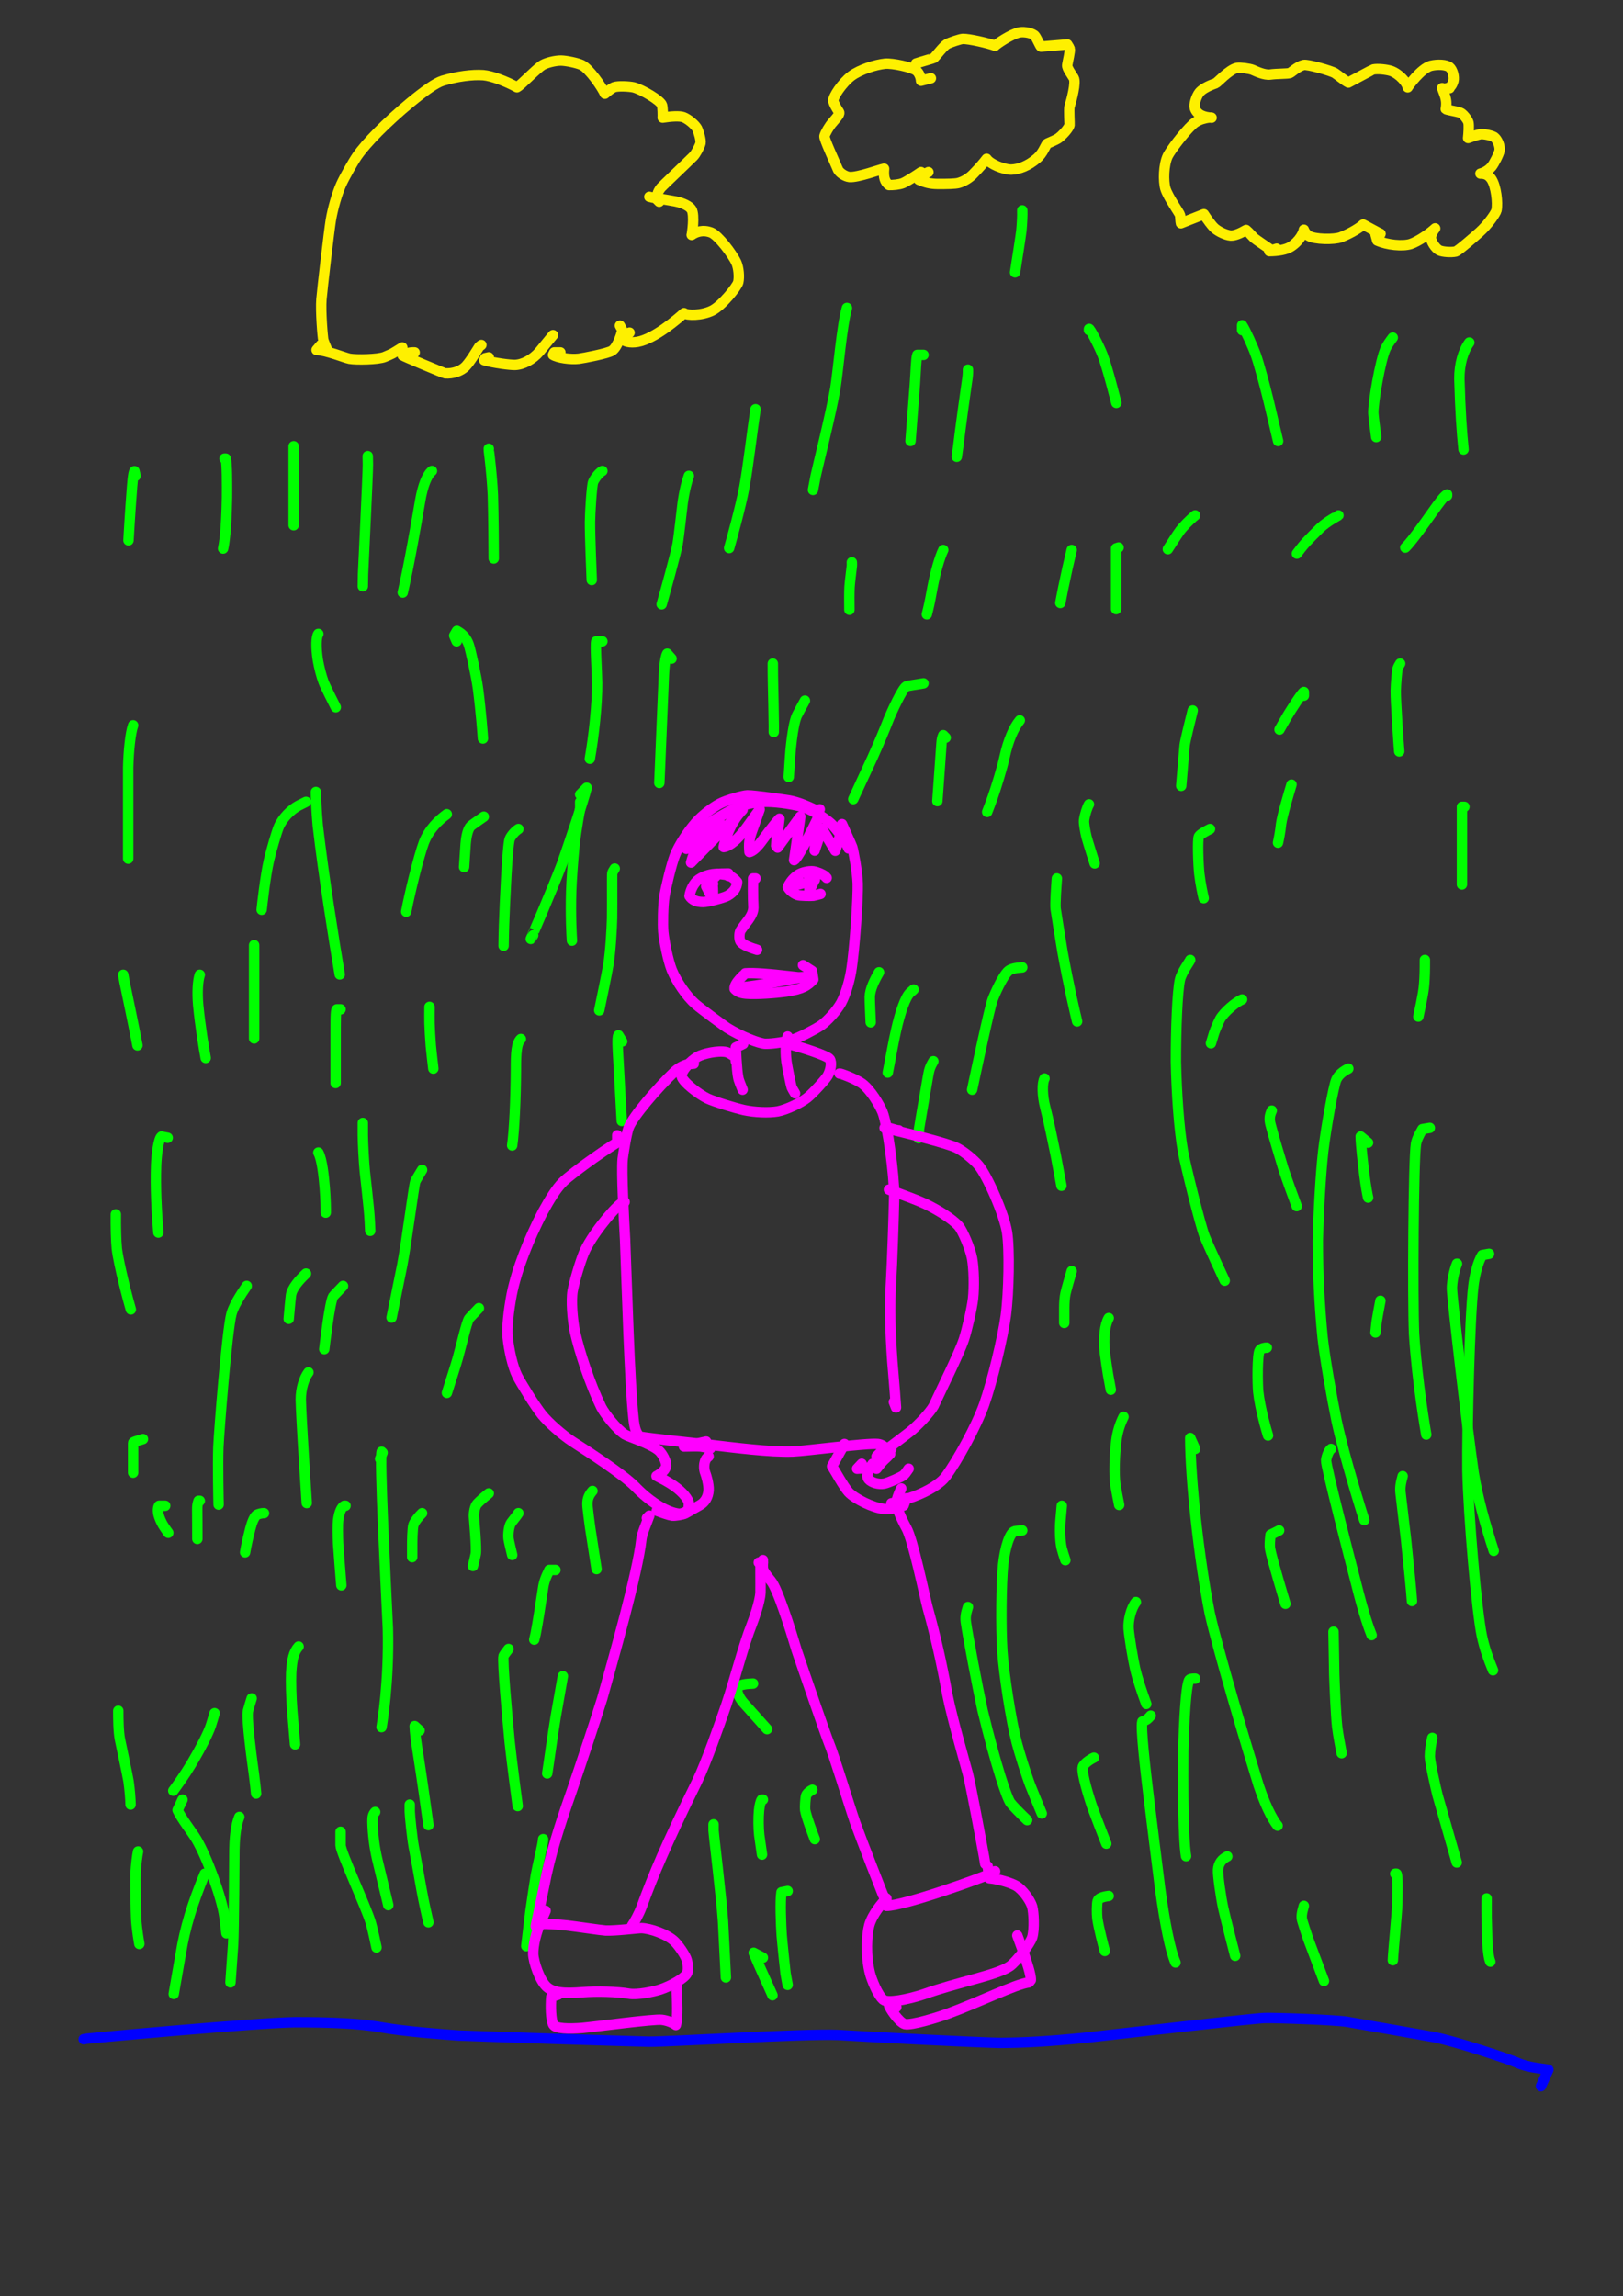 <?xml version="1.0" encoding="UTF-8" standalone="no"?>
<!DOCTYPE svg PUBLIC "-//W3C//DTD SVG 1.1//EN" "http://www.w3.org/Graphics/SVG/1.1/DTD/svg11.dtd">
<svg width="128.40" height="181.68" viewBox="0.00 0.00 535.00 757.00" xmlns="http://www.w3.org/2000/svg" xmlns:xlink="http://www.w3.org/1999/xlink">
<rect x="0.00" y="0.00" width="535.00" height="757.00" fill="#333333" stroke="none"/>
<g stroke-linecap="round" id="169">
<path d="M217.30,66.51 C217.30,66.51 216.71,65.92 216.71,65.92 C216.38,64.78 216.71,63.28 217.89,61.86 C218.30,61.37 226.35,53.73 228.59,51.50 C229.31,50.77 230.67,48.29 230.92,47.19 C231.11,46.22 230.36,43.54 229.78,42.34 C229.12,41.13 226.82,39.19 225.25,38.62 C223.93,38.17 221.20,38.35 218.45,38.78 C218.51,38.20 218.47,35.54 218.23,34.68 C217.78,33.13 211.68,29.53 208.86,28.80 C207.37,28.47 203.64,28.28 202.40,28.76 C201.78,29.00 200.78,29.71 199.40,30.89 C198.33,28.55 194.26,22.69 191.81,21.46 C190.39,20.77 186.72,20.01 184.96,19.97 C183.06,19.96 180.30,20.63 178.88,21.42 C176.90,22.58 171.66,28.19 170.41,28.77 C166.73,26.75 162.07,25.01 159.31,24.78 C155.61,24.53 150.79,25.18 145.96,26.60 C143.56,27.35 140.04,29.90 135.19,33.86 C127.32,40.41 120.80,47.03 117.74,51.42 C116.46,53.27 113.59,58.31 112.45,60.83 C111.12,63.80 109.71,68.70 109.06,72.56 C108.51,75.88 106.25,95.20 105.96,98.67 C105.65,102.42 106.36,111.41 106.61,112.21 C106.77,112.74 107.23,113.90 108.00,115.71" fill="none" stroke="rgb(254, 240, 0)" stroke-width="3.43" stroke-opacity="1.00" stroke-linejoin="round"/>
<path d="M105.75,113.73 C105.75,113.73 104.36,115.36 104.36,115.36 C107.48,115.42 113.64,117.97 115.25,118.27 C117.40,118.66 124.63,118.55 126.76,117.68 C128.16,117.10 129.02,116.71 129.35,116.54 C129.87,116.25 130.96,115.59 132.62,114.55" fill="none" stroke="rgb(254, 240, 0)" stroke-width="3.43" stroke-opacity="1.00" stroke-linejoin="round"/>
<path d="M136.69,116.18 C135.85,116.13 134.62,116.27 133.84,116.58 C133.60,116.68 133.23,116.88 132.72,117.19 C133.09,117.48 146.23,123.01 146.73,123.07 C149.19,123.25 151.90,122.41 153.49,120.77 C155.22,118.96 157.67,114.69 157.92,114.37 C158.01,114.25 158.26,114.04 158.68,113.73" fill="none" stroke="rgb(254, 240, 0)" stroke-width="3.43" stroke-opacity="1.00" stroke-linejoin="round"/>
<path d="M161.12,117.80 C161.12,117.80 159.90,118.08 159.90,118.08 C159.90,118.08 159.61,118.73 159.61,118.73 C162.97,119.69 168.06,120.31 169.71,120.30 C172.39,120.23 175.59,118.53 177.83,115.91 C178.40,115.23 180.67,112.44 181.42,111.52 C181.71,111.17 182.00,110.82 182.29,110.48" fill="none" stroke="rgb(254, 240, 0)" stroke-width="3.43" stroke-opacity="1.00" stroke-linejoin="round"/>
<path d="M184.73,116.18 C184.73,116.18 182.70,116.18 182.70,116.18 C182.70,116.18 182.29,116.99 182.29,116.99 C183.85,117.98 188.12,118.59 190.83,118.26 C192.32,118.07 200.31,116.54 201.77,115.60 C203.73,114.28 205.13,109.30 205.09,108.91 C205.04,108.61 204.79,108.09 204.35,107.35" fill="none" stroke="rgb(254, 240, 0)" stroke-width="3.43" stroke-opacity="1.00" stroke-linejoin="round"/>
<path d="M207.53,109.66 C207.53,109.66 205.09,111.64 205.09,111.64 C205.62,112.60 207.65,113.14 210.19,112.70 C215.86,111.68 223.57,104.94 225.48,103.22 C226.43,104.04 231.30,104.09 234.78,102.37 C238.09,100.68 242.98,94.51 243.35,93.07 C243.77,91.28 243.47,88.26 242.74,86.60 C241.37,83.64 236.78,77.66 234.48,76.69 C231.68,75.59 229.37,76.49 228.00,77.45 C228.13,77.14 229.05,71.00 227.97,69.09 C227.25,67.90 225.07,66.89 222.70,66.41 C221.61,66.20 217.56,65.51 215.68,65.23 C215.22,65.16 214.67,65.04 214.04,64.88" fill="none" stroke="rgb(254, 240, 0)" stroke-width="3.43" stroke-opacity="1.00" stroke-linejoin="round"/>
<path d="M306.86,25.80 C306.86,25.80 303.60,26.62 303.60,26.62 C303.58,25.56 302.95,23.94 301.97,23.22 C300.53,22.19 294.28,20.79 291.77,21.00 C288.62,21.33 283.51,22.89 280.57,25.09 C277.64,27.33 274.43,32.04 274.71,33.32 C274.95,34.33 275.65,35.54 276.56,36.92 C276.89,37.43 276.42,38.11 274.32,40.51 C273.35,41.62 272.05,43.82 271.77,44.89 C271.59,45.71 275.10,53.21 276.27,56.01 C276.86,57.06 278.62,58.20 280.00,58.35 C282.72,58.59 290.13,55.83 291.43,55.61 C291.17,58.40 291.64,59.98 293.04,61.00 C294.30,61.04 296.41,60.86 297.61,60.38 C298.80,59.90 301.70,58.05 303.60,56.74" fill="none" stroke="rgb(254, 240, 0)" stroke-width="3.43" stroke-opacity="1.00" stroke-linejoin="round"/>
<path d="M306.04,56.74 C304.84,57.30 304.08,57.71 303.78,57.96 C303.47,58.21 303.17,58.65 302.90,59.29 C305.25,60.25 306.71,60.61 308.94,60.64 C312.53,60.66 314.74,60.60 315.83,60.35 C317.52,59.93 319.39,58.81 320.66,57.53 C323.12,55.00 324.18,53.72 325.23,52.36 C326.36,54.09 330.75,55.92 333.36,55.91 C335.94,55.83 338.97,54.70 341.91,52.14 C343.70,50.59 344.59,48.12 345.12,47.42 C345.27,47.23 347.76,46.34 348.90,45.56 C350.10,44.71 352.40,42.27 352.57,41.14 C352.61,40.88 352.32,36.12 352.55,35.19 C353.27,32.81 354.77,27.16 353.94,25.71 C353.45,24.83 351.64,22.45 351.79,21.48 C351.96,20.30 352.85,16.74 352.63,16.07 C352.55,15.82 352.29,15.35 351.83,14.65 C351.83,14.65 343.16,15.37 343.16,15.37 C342.89,15.26 341.85,12.75 341.21,11.88 C340.48,10.93 337.78,10.39 336.08,10.67 C333.37,11.17 328.40,14.59 328.03,15.09 C325.90,14.25 319.37,12.75 317.34,12.82 C316.50,12.88 313.28,13.93 312.16,14.54 C310.99,15.19 308.67,18.34 307.84,19.10 C307.71,19.23 303.54,20.37 301.97,20.92" fill="none" stroke="rgb(254, 240, 0)" stroke-width="3.43" stroke-opacity="1.00" stroke-linejoin="round"/>
<path d="M477.84,29.06 C477.84,29.06 477.02,29.06 477.02,29.06 C477.76,29.18 478.64,28.31 479.11,26.68 C479.46,25.37 478.85,23.03 477.85,22.19 C476.70,21.28 473.90,21.15 471.63,21.70 C468.39,22.60 464.27,28.32 464.04,28.79 C463.72,27.14 461.26,24.39 458.62,23.41 C457.15,22.91 454.06,22.58 452.65,22.90 C452.42,22.95 446.31,26.26 444.47,27.22 C443.23,26.61 440.96,24.69 440.02,24.10 C438.76,23.32 430.99,21.11 429.69,21.43 C427.72,21.92 425.72,23.88 425.21,24.07 C424.37,24.37 421.01,24.25 418.69,24.58 C416.81,24.82 414.09,23.55 412.99,23.06 C411.98,22.61 408.81,22.21 407.78,22.38 C405.18,22.88 401.29,27.27 400.73,27.46 C398.41,28.25 396.29,29.35 395.37,30.48 C394.35,31.78 393.52,34.44 393.86,35.64 C394.66,38.11 397.36,38.67 399.39,38.80 C399.53,38.60 395.55,38.78 393.15,41.01 C390.04,43.91 385.73,49.77 384.92,51.43 C383.55,54.38 383.44,59.65 384.15,62.17 C385.00,64.97 388.88,70.34 388.99,70.91 C389.11,71.49 389.11,73.05 389.27,73.60 C389.27,73.60 396.84,70.62 396.84,70.62 C398.03,72.47 399.36,74.30 400.34,75.21 C401.63,76.38 404.09,77.52 405.62,77.65 C406.93,77.74 408.68,77.03 410.77,75.82 C411.58,76.44 412.84,77.97 413.40,78.48 C413.91,78.93 417.21,81.17 418.40,81.98" fill="none" stroke="rgb(254, 240, 0)" stroke-width="3.43" stroke-opacity="1.00" stroke-linejoin="round"/>
<path d="M420.84,81.98 C420.84,81.98 418.40,82.79 418.40,82.79 C421.24,82.77 423.89,82.34 425.46,81.35 C428.49,79.42 429.72,76.59 429.80,75.74 C429.95,76.29 430.58,77.25 431.36,77.74 C433.36,78.96 439.77,79.04 441.98,78.21 C445.65,76.76 448.28,75.01 449.35,74.03 C449.35,74.03 455.04,77.09 455.04,77.09" fill="none" stroke="rgb(254, 240, 0)" stroke-width="3.43" stroke-opacity="1.00" stroke-linejoin="round"/>
<path d="M455.04,77.09 C455.04,77.09 453.41,77.22 453.41,77.22 C453.41,77.22 453.98,79.30 453.98,79.30 C457.27,80.79 462.35,81.26 464.98,80.45 C467.48,79.62 471.23,77.02 473.09,75.29 C472.39,76.11 471.70,77.40 471.69,78.38 C471.72,79.60 473.13,81.84 474.40,82.51 C475.57,83.09 478.54,83.24 479.88,82.91 C480.77,82.65 486.32,77.79 487.67,76.58 C490.45,74.09 493.05,70.38 493.31,69.31 C493.79,66.89 493.19,61.38 491.62,59.03 C490.69,57.68 489.57,57.21 488.00,57.23 C489.38,56.86 490.72,56.10 491.71,54.92 C492.53,53.89 494.10,50.82 494.31,49.65 C494.54,48.18 493.62,45.97 492.53,45.18 C491.76,44.68 489.00,44.06 487.95,44.24 C486.98,44.42 483.96,45.46 483.94,45.50 C484.14,43.82 484.26,41.37 484.05,40.39 C483.82,39.46 482.25,37.42 481.29,37.11 C480.03,36.72 476.77,36.19 476.58,35.95 C476.89,34.20 476.80,32.90 476.14,31.09 C475.89,30.41 475.64,29.74 475.39,29.06" fill="none" stroke="rgb(254, 240, 0)" stroke-width="3.43" stroke-opacity="1.00" stroke-linejoin="round"/>
<path d="M44.69,156.88 C44.69,156.88 44.33,155.34 44.33,155.34 C43.87,155.64 43.58,159.89 43.38,162.54 C42.87,169.06 42.41,177.04 42.35,178.14" fill="none" stroke="rgb(0, 255, 0)" stroke-width="3.43" stroke-opacity="1.00" stroke-linejoin="round"/>
<path d="M74.00,151.19 C74.00,151.19 74.41,151.19 74.41,151.19 C74.88,152.98 74.84,159.95 74.82,164.01 C74.63,175.12 73.86,179.48 73.54,180.84" fill="none" stroke="rgb(0, 255, 0)" stroke-width="3.43" stroke-opacity="1.00" stroke-linejoin="round"/>
<path d="M96.80,147.11 C96.80,150.31 96.80,157.46 96.80,161.42 C96.80,164.83 96.80,170.70 96.80,173.16" fill="none" stroke="rgb(0, 255, 0)" stroke-width="3.43" stroke-opacity="1.00" stroke-linejoin="round"/>
<path d="M121.22,150.37 C121.22,150.86 121.26,152.50 121.27,153.16 C121.28,156.22 119.82,185.70 119.67,189.28 C119.65,190.11 119.61,192.54 119.60,193.28" fill="none" stroke="rgb(0, 255, 0)" stroke-width="3.43" stroke-opacity="1.00" stroke-linejoin="round"/>
<path d="M142.39,155.26 C140.77,156.50 139.35,160.24 138.55,164.85 C134.87,186.56 132.99,194.35 132.76,195.34" fill="none" stroke="rgb(0, 255, 0)" stroke-width="3.43" stroke-opacity="1.00" stroke-linejoin="round"/>
<path d="M161.12,147.93 C161.09,148.05 161.15,148.70 161.38,150.53 C161.87,154.52 162.33,160.04 162.47,163.22 C162.67,169.82 162.74,181.01 162.75,184.12" fill="none" stroke="rgb(0, 255, 0)" stroke-width="3.43" stroke-opacity="1.00" stroke-linejoin="round"/>
<path d="M198.57,155.26 C197.77,155.62 196.19,157.36 195.52,158.92 C195.07,159.97 194.51,168.94 194.48,172.04 C194.44,176.34 195.01,189.91 195.06,191.21" fill="none" stroke="rgb(0, 255, 0)" stroke-width="3.43" stroke-opacity="1.00" stroke-linejoin="round"/>
<path d="M227.07,156.88 C226.43,158.72 225.68,161.30 225.03,165.84 C224.81,167.43 223.84,176.59 223.37,179.29 C222.77,182.68 219.01,196.07 218.11,199.22" fill="none" stroke="rgb(0, 255, 0)" stroke-width="3.43" stroke-opacity="1.00" stroke-linejoin="round"/>
<path d="M249.05,134.90 C247.89,142.48 246.56,154.21 245.35,160.68 C244.06,167.48 241.12,177.98 240.35,180.68" fill="none" stroke="rgb(0, 255, 0)" stroke-width="3.43" stroke-opacity="1.00" stroke-linejoin="round"/>
<path d="M279.18,101.52 C277.54,107.00 276.22,122.77 275.36,127.97 C274.07,135.77 269.54,153.74 268.87,156.91 C268.71,157.68 268.16,160.62 267.99,161.51" fill="none" stroke="rgb(0, 255, 0)" stroke-width="3.43" stroke-opacity="1.00" stroke-linejoin="round"/>
<path d="M304.42,116.99 C304.42,116.99 302.38,116.99 302.38,116.99 C301.97,117.93 301.87,122.74 301.56,126.89 C300.95,134.90 300.24,144.14 300.14,145.38" fill="none" stroke="rgb(0, 255, 0)" stroke-width="3.43" stroke-opacity="1.00" stroke-linejoin="round"/>
<path d="M336.98,70.58 C336.98,70.58 336.98,69.36 336.98,69.36 C337.04,70.67 336.93,73.50 336.68,76.08 C336.54,77.43 335.11,86.64 334.60,89.78" fill="none" stroke="rgb(0, 255, 0)" stroke-width="3.43" stroke-opacity="1.00" stroke-linejoin="round"/>
<path d="M319.07,121.87 C319.11,122.98 319.03,124.03 318.67,126.32 C318.06,130.53 317.01,138.12 316.58,141.52 C315.98,146.53 315.65,148.81 315.39,150.58" fill="none" stroke="rgb(0, 255, 0)" stroke-width="3.43" stroke-opacity="1.00" stroke-linejoin="round"/>
<path d="M358.97,108.85 C358.97,108.85 358.97,108.44 358.97,108.44 C359.15,107.95 362.31,114.05 363.49,117.11 C365.06,121.24 367.72,131.75 367.99,132.82" fill="none" stroke="rgb(0, 255, 0)" stroke-width="3.43" stroke-opacity="1.00" stroke-linejoin="round"/>
<path d="M409.45,108.85 C409.45,108.85 409.45,107.22 409.45,107.22 C410.45,108.66 412.94,114.13 413.99,117.06 C415.05,120.06 416.83,126.71 418.13,131.99 C419.09,136.02 420.68,142.73 421.31,145.40" fill="none" stroke="rgb(0, 255, 0)" stroke-width="3.43" stroke-opacity="1.00" stroke-linejoin="round"/>
<path d="M459.11,111.29 C458.15,112.54 457.27,113.82 456.81,114.79 C454.98,118.64 452.52,133.27 452.71,136.34 C452.79,137.62 453.40,142.32 453.65,144.09" fill="none" stroke="rgb(0, 255, 0)" stroke-width="3.43" stroke-opacity="1.00" stroke-linejoin="round"/>
<path d="M484.35,112.92 C482.32,115.68 481.02,120.07 481.06,124.89 C481.37,135.77 481.85,142.44 482.44,148.19" fill="none" stroke="rgb(0, 255, 0)" stroke-width="3.43" stroke-opacity="1.00" stroke-linejoin="round"/>
<path d="M477.02,163.40 C477.02,163.40 477.02,162.99 477.02,162.99 C476.12,163.37 474.31,165.83 472.05,169.03 C466.05,177.56 463.85,179.98 463.23,180.52" fill="none" stroke="rgb(0, 255, 0)" stroke-width="3.43" stroke-opacity="1.00" stroke-linejoin="round"/>
<path d="M441.20,169.91 C441.12,170.02 437.57,171.77 435.10,174.13 C434.03,175.15 431.15,178.07 430.45,178.84 C429.36,180.06 428.09,181.67 427.50,182.51" fill="none" stroke="rgb(0, 255, 0)" stroke-width="3.43" stroke-opacity="1.00" stroke-linejoin="round"/>
<path d="M393.98,169.91 C391.99,171.51 389.87,173.78 389.04,174.88 C388.21,176.00 385.85,179.66 384.96,181.05" fill="none" stroke="rgb(0, 255, 0)" stroke-width="3.43" stroke-opacity="1.00" stroke-linejoin="round"/>
<path d="M368.74,180.50 C368.74,180.50 367.92,180.77 367.92,180.77 C367.92,184.61 367.92,192.10 367.92,195.75 C367.92,197.27 367.92,199.81 367.92,200.82" fill="none" stroke="rgb(0, 255, 0)" stroke-width="3.43" stroke-opacity="1.00" stroke-linejoin="round"/>
<path d="M353.27,181.31 C352.99,182.49 352.30,185.49 351.88,187.31 C351.49,189.09 350.76,192.51 350.42,194.13 C350.14,195.56 349.70,197.88 349.52,198.78" fill="none" stroke="rgb(0, 255, 0)" stroke-width="3.43" stroke-opacity="1.00" stroke-linejoin="round"/>
<path d="M310.93,181.31 C309.74,183.76 308.36,188.58 307.40,193.56 C306.46,198.74 306.18,199.95 305.52,202.53" fill="none" stroke="rgb(0, 255, 0)" stroke-width="3.43" stroke-opacity="1.00" stroke-linejoin="round"/>
<path d="M280.80,185.38 C280.83,185.87 280.83,186.28 280.80,186.60 C280.72,187.57 280.13,191.85 280.04,193.46 C279.94,195.06 279.95,198.70 279.99,201.03" fill="none" stroke="rgb(0, 255, 0)" stroke-width="3.43" stroke-opacity="1.00" stroke-linejoin="round"/>
<path d="M254.75,218.76 C254.75,220.59 254.76,223.13 254.81,225.14 C254.90,228.76 255.04,235.90 255.08,239.42 C255.08,239.93 255.08,240.57 255.06,241.33" fill="none" stroke="rgb(0, 255, 0)" stroke-width="3.43" stroke-opacity="1.00" stroke-linejoin="round"/>
<path d="M265.33,230.98 C264.80,231.93 263.05,235.12 262.68,235.91 C261.21,239.19 260.48,248.45 260.39,250.17 C260.29,251.93 260.08,255.05 260.00,256.14" fill="none" stroke="rgb(0, 255, 0)" stroke-width="3.43" stroke-opacity="1.00" stroke-linejoin="round"/>
<path d="M304.42,225.28 C302.60,225.60 299.16,226.08 298.72,226.29 C297.47,226.93 293.76,235.04 293.08,236.76 C291.47,240.85 289.97,244.43 287.70,249.53 C285.82,253.62 282.60,260.58 281.27,263.44" fill="none" stroke="rgb(0, 255, 0)" stroke-width="3.43" stroke-opacity="1.00" stroke-linejoin="round"/>
<path d="M311.74,243.19 C311.74,243.19 310.93,242.37 310.93,242.37 C310.59,243.17 310.45,243.73 310.36,244.97 C309.78,253.07 309.10,262.64 308.99,264.11" fill="none" stroke="rgb(0, 255, 0)" stroke-width="3.43" stroke-opacity="1.00" stroke-linejoin="round"/>
<path d="M336.17,237.49 C334.11,239.98 332.33,244.14 331.15,249.55 C330.36,253.15 328.36,259.63 327.17,263.00 C326.57,264.68 325.84,266.60 325.41,267.68" fill="none" stroke="rgb(0, 255, 0)" stroke-width="3.43" stroke-opacity="1.00" stroke-linejoin="round"/>
<path d="M221.37,217.13 C221.37,217.13 219.94,215.51 219.94,215.51 C219.01,217.15 218.84,222.29 218.72,225.48 C218.58,228.91 218.25,236.56 218.07,240.79 C217.75,248.33 217.38,257.00 217.34,258.13" fill="none" stroke="rgb(0, 255, 0)" stroke-width="3.43" stroke-opacity="1.00" stroke-linejoin="round"/>
<path d="M198.57,211.43 C198.57,211.43 196.54,211.43 196.54,211.43 C196.19,213.10 196.79,221.22 196.83,225.12 C196.91,232.21 195.71,242.93 194.43,250.14" fill="none" stroke="rgb(0, 255, 0)" stroke-width="3.43" stroke-opacity="1.00" stroke-linejoin="round"/>
<path d="M150.53,211.43 C150.53,211.43 149.72,209.54 149.72,209.54 C149.72,209.54 150.62,207.99 150.62,207.99 C152.52,209.01 153.80,210.42 154.54,212.57 C155.16,214.42 157.02,222.94 157.58,227.13 C158.56,234.68 159.13,242.40 159.19,243.47" fill="none" stroke="rgb(0, 255, 0)" stroke-width="3.43" stroke-opacity="1.00" stroke-linejoin="round"/>
<path d="M104.94,208.99 C104.24,209.92 104.09,213.28 104.80,217.74 C105.20,220.00 105.93,222.86 106.64,224.77 C107.26,226.43 110.15,232.11 110.69,233.16" fill="none" stroke="rgb(0, 255, 0)" stroke-width="3.43" stroke-opacity="1.00" stroke-linejoin="round"/>
<path d="M43.88,239.12 C42.98,241.62 42.37,247.61 42.25,252.97 C42.25,260.60 42.25,275.65 42.25,283.08" fill="none" stroke="rgb(0, 255, 0)" stroke-width="3.43" stroke-opacity="1.00" stroke-linejoin="round"/>
<path d="M100.87,264.36 C99.59,264.99 98.78,265.39 98.43,265.58 C95.93,266.91 93.15,269.62 91.85,272.70 C91.18,274.34 89.42,280.34 88.68,283.52 C87.40,289.08 86.38,298.70 86.25,299.92" fill="none" stroke="rgb(0, 255, 0)" stroke-width="3.43" stroke-opacity="1.00" stroke-linejoin="round"/>
<path d="M104.13,261.10 C104.12,262.03 104.30,267.39 104.75,272.11 C106.58,288.03 110.21,310.74 111.99,321.24" fill="none" stroke="rgb(0, 255, 0)" stroke-width="3.43" stroke-opacity="1.00" stroke-linejoin="round"/>
<path d="M147.28,268.43 C144.53,270.43 141.41,273.43 139.75,277.69 C138.04,282.20 134.98,294.86 133.90,300.55" fill="none" stroke="rgb(0, 255, 0)" stroke-width="3.43" stroke-opacity="1.00" stroke-linejoin="round"/>
<path d="M159.49,269.24 C158.17,270.18 155.62,271.92 155.22,272.30 C154.32,273.16 153.73,275.33 153.49,278.20 C153.35,280.26 153.09,284.08 152.98,285.84" fill="none" stroke="rgb(0, 255, 0)" stroke-width="3.43" stroke-opacity="1.00" stroke-linejoin="round"/>
<path d="M170.89,273.31 C169.94,273.89 168.60,275.29 168.04,276.57 C167.27,278.37 166.42,297.50 166.15,305.10 C166.07,307.31 166.03,309.96 166.00,311.80" fill="none" stroke="rgb(0, 255, 0)" stroke-width="3.43" stroke-opacity="1.00" stroke-linejoin="round"/>
<path d="M175.77,308.32 C175.77,308.32 174.96,309.54 174.96,309.54 C174.95,309.55 181.47,294.64 185.18,284.94 C187.34,278.78 192.42,263.77 193.39,259.69 C193.39,259.69 191.24,261.91 191.24,261.91" fill="none" stroke="rgb(0, 255, 0)" stroke-width="3.43" stroke-opacity="1.00" stroke-linejoin="round"/>
<path d="M191.24,264.36 C191.27,265.49 191.27,266.22 191.24,266.53 C191.23,266.68 190.07,272.50 189.37,278.66 C188.85,283.97 188.41,290.12 188.29,293.72 C188.04,301.88 188.42,308.64 188.54,310.10" fill="none" stroke="rgb(0, 255, 0)" stroke-width="3.43" stroke-opacity="1.00" stroke-linejoin="round"/>
<path d="M202.64,286.34 C202.18,287.02 201.91,287.53 201.83,287.89 C201.72,288.37 201.84,296.68 201.76,302.74 C201.67,306.54 201.23,313.79 200.55,318.00 C200.20,320.20 198.24,329.72 197.53,333.08" fill="none" stroke="rgb(0, 255, 0)" stroke-width="3.43" stroke-opacity="1.00" stroke-linejoin="round"/>
<path d="M171.70,342.52 C170.22,343.84 170.06,347.36 170.07,352.47 C170.02,362.49 169.51,372.87 168.83,377.63" fill="none" stroke="rgb(0, 255, 0)" stroke-width="3.43" stroke-opacity="1.00" stroke-linejoin="round"/>
<path d="M141.58,331.93 C141.58,332.03 141.58,332.16 141.58,332.34 C141.57,333.33 141.55,335.96 141.58,337.27 C141.62,338.89 141.85,342.86 142.01,344.72 C142.16,346.39 142.65,350.68 142.84,352.29" fill="none" stroke="rgb(0, 255, 0)" stroke-width="3.43" stroke-opacity="1.00" stroke-linejoin="round"/>
<path d="M205.09,343.33 C205.09,343.33 203.86,341.30 203.86,341.30 C203.37,341.74 203.67,346.44 203.83,349.15 C204.31,357.93 204.88,368.13 204.96,369.55" fill="none" stroke="rgb(0, 255, 0)" stroke-width="3.43" stroke-opacity="1.00" stroke-linejoin="round"/>
<path d="M139.14,385.67 C138.43,386.87 137.10,388.95 136.90,389.54 C136.37,391.13 134.07,409.35 132.61,416.97 C131.09,424.47 129.32,433.17 129.08,434.36" fill="none" stroke="rgb(0, 255, 0)" stroke-width="3.43" stroke-opacity="1.00" stroke-linejoin="round"/>
<path d="M157.86,431.26 C156.80,432.42 154.82,434.40 154.61,434.72 C153.79,435.99 152.18,443.15 150.92,447.67 C150.33,449.78 148.11,456.73 147.32,459.19" fill="none" stroke="rgb(0, 255, 0)" stroke-width="3.43" stroke-opacity="1.00" stroke-linejoin="round"/>
<path d="M119.60,370.20 C119.59,370.91 119.58,372.95 119.60,374.27 C119.64,377.03 119.94,383.12 120.27,386.27 C120.63,389.41 121.29,395.57 121.59,398.59 C121.86,401.43 122.01,404.64 122.04,405.77" fill="none" stroke="rgb(0, 255, 0)" stroke-width="3.43" stroke-opacity="1.00" stroke-linejoin="round"/>
<path d="M104.94,379.97 C106.20,382.25 106.76,388.04 107.05,391.53 C107.35,395.19 107.42,398.78 107.38,399.77" fill="none" stroke="rgb(0, 255, 0)" stroke-width="3.43" stroke-opacity="1.00" stroke-linejoin="round"/>
<path d="M112.27,332.75 C112.27,332.75 111.05,332.75 111.05,332.75 C110.58,332.74 110.65,337.58 110.64,342.02 C110.64,345.83 110.64,353.34 110.64,357.04" fill="none" stroke="rgb(0, 255, 0)" stroke-width="3.43" stroke-opacity="1.00" stroke-linejoin="round"/>
<path d="M83.77,311.58 C83.77,314.74 83.77,322.42 83.77,326.94 C83.77,331.52 83.77,339.23 83.77,342.35" fill="none" stroke="rgb(0, 255, 0)" stroke-width="3.43" stroke-opacity="1.00" stroke-linejoin="round"/>
<path d="M65.86,321.35 C65.19,323.31 64.95,327.15 65.34,331.45 C65.99,338.18 67.27,346.04 67.80,348.77" fill="none" stroke="rgb(0, 255, 0)" stroke-width="3.43" stroke-opacity="1.00" stroke-linejoin="round"/>
<path d="M40.62,321.35 C40.81,322.49 40.95,323.24 41.03,323.62 C41.15,324.21 44.65,340.88 45.31,344.63" fill="none" stroke="rgb(0, 255, 0)" stroke-width="3.43" stroke-opacity="1.00" stroke-linejoin="round"/>
<path d="M55.28,375.09 C55.28,375.09 53.24,374.68 53.24,374.68 C52.25,375.34 51.61,380.69 51.47,384.01 C51.20,391.73 51.64,399.38 52.20,406.34" fill="none" stroke="rgb(0, 255, 0)" stroke-width="3.43" stroke-opacity="1.00" stroke-linejoin="round"/>
<path d="M38.18,400.33 C38.13,404.28 38.25,409.23 38.51,411.63 C39.13,416.87 42.39,429.30 43.13,431.68" fill="none" stroke="rgb(0, 255, 0)" stroke-width="3.43" stroke-opacity="1.00" stroke-linejoin="round"/>
<path d="M81.33,423.94 C80.91,424.64 77.32,429.48 76.31,433.10 C74.82,438.66 72.18,472.14 71.98,477.11 C71.77,483.20 72.03,494.75 72.06,496.02" fill="none" stroke="rgb(0, 255, 0)" stroke-width="3.43" stroke-opacity="1.00" stroke-linejoin="round"/>
<path d="M100.87,419.87 C98.57,422.03 96.25,424.67 95.92,426.99 C95.72,428.48 95.32,432.96 95.17,434.78" fill="none" stroke="rgb(0, 255, 0)" stroke-width="3.43" stroke-opacity="1.00" stroke-linejoin="round"/>
<path d="M113.08,423.94 C112.04,425.07 110.07,427.02 109.83,427.40 C108.69,429.22 107.11,443.10 106.89,444.78" fill="none" stroke="rgb(0, 255, 0)" stroke-width="3.43" stroke-opacity="1.00" stroke-linejoin="round"/>
<path d="M101.68,452.43 C100.29,454.21 99.12,457.85 99.15,461.36 C99.24,467.15 101.04,494.37 101.12,495.51" fill="none" stroke="rgb(0, 255, 0)" stroke-width="3.43" stroke-opacity="1.00" stroke-linejoin="round"/>
<path d="M87.03,498.84 C86.51,498.80 85.20,499.03 84.59,499.45 C83.84,499.98 83.10,501.70 82.49,504.04 C81.72,507.11 81.37,508.62 81.09,510.13 C80.99,510.67 80.90,511.21 80.80,511.75" fill="none" stroke="rgb(0, 255, 0)" stroke-width="3.43" stroke-opacity="1.00" stroke-linejoin="round"/>
<path d="M65.86,494.77 C65.86,494.77 65.45,494.77 65.45,494.77 C65.11,495.78 64.98,496.49 65.01,497.71 C65.04,499.35 65.05,505.74 65.05,507.34" fill="none" stroke="rgb(0, 255, 0)" stroke-width="3.43" stroke-opacity="1.00" stroke-linejoin="round"/>
<path d="M54.46,496.40 C54.46,496.40 52.43,496.40 52.43,496.40 C52.07,496.85 51.92,498.18 52.32,499.55 C52.63,500.59 53.09,501.65 53.71,502.73 C54.00,503.23 54.59,504.09 55.47,505.32" fill="none" stroke="rgb(0, 255, 0)" stroke-width="3.43" stroke-opacity="1.00" stroke-linejoin="round"/>
<path d="M47.13,474.42 C44.92,475.09 43.87,475.34 43.88,475.67 C43.89,475.99 43.89,479.67 43.88,482.36 C43.88,483.40 43.88,484.45 43.88,485.49" fill="none" stroke="rgb(0, 255, 0)" stroke-width="3.43" stroke-opacity="1.00" stroke-linejoin="round"/>
<path d="M125.30,480.93 C125.30,480.93 126.11,478.89 126.11,478.89 C126.11,478.89 125.80,478.59 125.80,478.59 C125.07,480.95 127.06,520.07 127.86,536.87 C128.29,554.63 125.96,568.24 125.77,569.38" fill="none" stroke="rgb(0, 255, 0)" stroke-width="3.43" stroke-opacity="1.00" stroke-linejoin="round"/>
<path d="M113.90,496.40 C113.90,496.40 113.49,496.40 113.49,496.40 C112.56,496.86 111.83,498.46 111.45,501.23 C111.30,502.43 111.35,506.51 111.45,508.81 C111.53,510.24 112.26,519.47 112.52,522.63" fill="none" stroke="rgb(0, 255, 0)" stroke-width="3.43" stroke-opacity="1.00" stroke-linejoin="round"/>
<path d="M139.14,498.84 C138.10,499.83 136.66,501.58 136.29,502.71 C135.92,503.84 135.87,508.36 135.88,509.49 C135.89,510.19 135.89,511.48 135.88,513.34" fill="none" stroke="rgb(0, 255, 0)" stroke-width="3.43" stroke-opacity="1.00" stroke-linejoin="round"/>
<path d="M161.12,492.33 C159.75,493.42 157.89,495.03 157.25,495.79 C156.58,496.63 156.16,498.45 156.23,500.03 C156.31,501.36 157.16,510.40 156.82,512.33 C156.63,513.31 156.12,515.42 155.90,516.27" fill="none" stroke="rgb(0, 255, 0)" stroke-width="3.43" stroke-opacity="1.00" stroke-linejoin="round"/>
<path d="M170.89,498.84 C170.42,499.63 168.94,501.38 168.45,502.10 C167.80,503.08 167.44,505.55 167.63,507.26 C167.73,508.01 168.55,511.40 168.84,512.62" fill="none" stroke="rgb(0, 255, 0)" stroke-width="3.43" stroke-opacity="1.00" stroke-linejoin="round"/>
<path d="M183.10,517.57 C183.10,517.57 181.07,517.57 181.07,517.57 C179.80,520.17 179.29,521.60 178.99,523.73 C178.41,527.51 177.27,535.16 176.57,538.59 C176.46,539.12 176.30,539.77 176.11,540.54" fill="none" stroke="rgb(0, 255, 0)" stroke-width="3.43" stroke-opacity="1.00" stroke-linejoin="round"/>
<path d="M167.63,543.62 C166.72,544.78 166.17,545.55 166.00,545.93 C165.50,547.12 167.32,567.13 168.03,574.45 C168.76,581.14 170.29,592.80 170.66,595.41" fill="none" stroke="rgb(0, 255, 0)" stroke-width="3.43" stroke-opacity="1.00" stroke-linejoin="round"/>
<path d="M185.54,552.58 C185.05,555.36 183.85,562.12 183.15,566.10 C182.12,572.33 180.79,582.19 180.38,584.65" fill="none" stroke="rgb(0, 255, 0)" stroke-width="3.43" stroke-opacity="1.00" stroke-linejoin="round"/>
<path d="M179.03,606.31 C179.15,607.22 177.13,615.39 176.62,618.30 C176.38,619.69 175.25,627.28 174.81,630.40 C174.31,634.57 173.64,640.15 173.48,641.57" fill="none" stroke="rgb(0, 255, 0)" stroke-width="3.43" stroke-opacity="1.00" stroke-linejoin="round"/>
<path d="M195.31,491.51 C193.93,493.08 193.45,494.51 193.69,496.85 C193.86,498.54 194.24,501.42 194.53,503.57 C195.09,507.26 196.16,514.12 196.65,517.28" fill="none" stroke="rgb(0, 255, 0)" stroke-width="3.43" stroke-opacity="1.00" stroke-linejoin="round"/>
<path d="M138.32,570.49 C138.32,570.49 136.69,569.04 136.69,569.04 C136.75,570.92 137.14,574.08 137.86,578.47 C139.01,585.73 140.62,597.24 141.23,601.69" fill="none" stroke="rgb(0, 255, 0)" stroke-width="3.43" stroke-opacity="1.00" stroke-linejoin="round"/>
<path d="M135.07,594.92 C135.05,596.08 135.05,596.84 135.07,597.22 C135.11,598.66 135.82,605.66 136.37,608.72 C136.99,611.99 138.29,619.14 138.97,623.01 C139.64,626.81 140.90,632.35 141.22,633.72" fill="none" stroke="rgb(0, 255, 0)" stroke-width="3.43" stroke-opacity="1.00" stroke-linejoin="round"/>
<path d="M123.67,597.36 C122.98,598.12 122.74,598.86 122.78,600.61 C122.88,604.61 123.44,609.10 124.31,612.79 C125.91,619.41 127.74,627.05 127.99,628.07" fill="none" stroke="rgb(0, 255, 0)" stroke-width="3.43" stroke-opacity="1.00" stroke-linejoin="round"/>
<path d="M112.27,603.87 C112.28,604.44 112.26,607.94 112.27,608.35 C112.35,610.71 120.67,628.65 122.24,633.90 C122.84,635.93 123.91,641.10 124.11,642.02" fill="none" stroke="rgb(0, 255, 0)" stroke-width="3.43" stroke-opacity="1.00" stroke-linejoin="round"/>
<path d="M98.43,542.81 C96.82,544.58 96.23,547.13 95.98,551.50 C95.87,554.40 95.98,559.42 96.33,563.92 C96.68,568.15 97.15,573.72 97.26,575.06" fill="none" stroke="rgb(0, 255, 0)" stroke-width="3.43" stroke-opacity="1.00" stroke-linejoin="round"/>
<path d="M82.96,559.91 C82.67,560.81 82.00,562.98 81.74,564.03 C81.16,566.43 83.20,581.23 83.75,585.24 C84.09,587.86 84.35,590.23 84.43,591.28" fill="none" stroke="rgb(0, 255, 0)" stroke-width="3.43" stroke-opacity="1.00" stroke-linejoin="round"/>
<path d="M70.74,564.79 C70.50,565.62 69.89,567.67 69.52,568.80 C68.65,571.47 66.20,576.22 63.05,581.55 C60.88,585.16 58.10,589.04 57.11,590.34" fill="none" stroke="rgb(0, 255, 0)" stroke-width="3.43" stroke-opacity="1.00" stroke-linejoin="round"/>
<path d="M60.16,593.29 C60.16,593.29 58.53,596.75 58.53,596.75 C59.76,599.48 63.11,603.68 64.71,606.32 C68.07,611.91 73.04,625.38 73.95,631.70 C74.07,632.54 74.52,636.25 74.65,637.36" fill="none" stroke="rgb(0, 255, 0)" stroke-width="3.43" stroke-opacity="1.00" stroke-linejoin="round"/>
<path d="M78.89,598.99 C78.30,600.48 77.40,603.11 77.27,609.82 C77.25,611.36 77.15,635.87 76.84,641.16 C76.58,644.94 76.15,651.13 75.97,653.55" fill="none" stroke="rgb(0, 255, 0)" stroke-width="3.43" stroke-opacity="1.00" stroke-linejoin="round"/>
<path d="M38.99,563.98 C38.99,566.52 39.02,570.80 39.53,573.41 C39.80,574.71 42.16,585.81 42.37,587.24 C42.76,589.96 43.02,593.20 43.04,594.91" fill="none" stroke="rgb(0, 255, 0)" stroke-width="3.43" stroke-opacity="1.00" stroke-linejoin="round"/>
<path d="M45.51,610.38 C45.21,611.73 44.85,614.66 44.69,617.31 C44.61,618.71 44.70,629.89 44.89,632.84 C45.12,636.27 45.79,640.06 45.93,640.86" fill="none" stroke="rgb(0, 255, 0)" stroke-width="3.43" stroke-opacity="1.00" stroke-linejoin="round"/>
<path d="M67.49,617.71 C63.27,627.98 61.01,635.37 59.55,644.29 C58.97,647.71 57.83,654.24 57.27,657.34" fill="none" stroke="rgb(0, 255, 0)" stroke-width="3.43" stroke-opacity="1.00" stroke-linejoin="round"/>
<path d="M248.24,555.02 C244.42,555.18 243.52,555.67 242.74,556.78 C243.34,558.91 243.96,560.14 245.39,561.71 C247.63,564.20 251.36,568.36 252.85,570.04" fill="none" stroke="rgb(0, 255, 0)" stroke-width="3.43" stroke-opacity="1.00" stroke-linejoin="round"/>
<path d="M235.21,601.43 C235.19,602.38 235.19,603.06 235.21,603.46 C235.30,605.11 237.78,625.31 238.33,633.37 C238.75,641.43 239.22,650.70 239.28,651.91" fill="none" stroke="rgb(0, 255, 0)" stroke-width="3.43" stroke-opacity="1.00" stroke-linejoin="round"/>
<path d="M251.49,593.29 C251.49,593.29 251.09,593.29 251.09,593.29 C250.80,593.63 250.38,595.06 250.20,596.88 C249.98,599.17 250.01,602.79 250.27,604.97 C250.41,606.05 251.00,610.14 251.19,611.41" fill="none" stroke="rgb(0, 255, 0)" stroke-width="3.43" stroke-opacity="1.00" stroke-linejoin="round"/>
<path d="M267.78,590.03 C267.21,590.27 266.03,591.10 265.74,591.89 C265.47,592.65 265.30,595.86 265.40,596.66 C265.74,598.78 267.96,604.68 268.59,606.31" fill="none" stroke="rgb(0, 255, 0)" stroke-width="3.43" stroke-opacity="1.00" stroke-linejoin="round"/>
<path d="M259.64,623.41 C259.64,623.41 257.60,623.82 257.60,623.82 C257.12,626.52 257.45,634.81 257.68,638.04 C257.84,640.17 258.87,650.07 258.95,650.59 C259.04,651.12 259.27,652.38 259.64,654.35" fill="none" stroke="rgb(0, 255, 0)" stroke-width="3.43" stroke-opacity="1.00" stroke-linejoin="round"/>
<path d="M251.49,645.39 C251.49,645.39 248.44,643.77 248.44,643.77 C248.72,644.45 249.55,646.38 250.17,647.82 C251.81,651.46 254.04,656.44 254.64,657.77" fill="none" stroke="rgb(0, 255, 0)" stroke-width="3.43" stroke-opacity="1.00" stroke-linejoin="round"/>
<path d="M319.07,529.78 C318.36,532.00 318.16,533.24 318.39,534.82 C319.01,539.19 322.20,556.07 323.89,563.85 C328.46,582.73 331.96,592.84 333.08,594.33 C333.87,595.38 336.61,598.13 338.59,600.03" fill="none" stroke="rgb(0, 255, 0)" stroke-width="3.43" stroke-opacity="1.00" stroke-linejoin="round"/>
<path d="M336.98,504.54 C335.66,504.64 334.84,504.72 334.54,504.77 C332.85,505.14 331.30,510.16 330.68,515.74 C330.04,521.88 329.90,536.36 330.40,544.25 C330.89,551.79 333.32,567.39 335.15,574.48 C336.01,577.78 338.25,584.96 339.62,588.57 C340.41,590.63 342.96,596.77 343.41,597.84" fill="none" stroke="rgb(0, 255, 0)" stroke-width="3.43" stroke-opacity="1.00" stroke-linejoin="round"/>
<path d="M360.59,579.45 C359.43,579.96 357.28,581.40 356.93,582.50 C356.37,584.32 359.22,593.40 360.22,596.19 C360.83,597.88 363.70,605.29 364.68,607.80" fill="none" stroke="rgb(0, 255, 0)" stroke-width="3.43" stroke-opacity="1.00" stroke-linejoin="round"/>
<path d="M365.48,625.04 C363.49,625.31 362.08,625.76 361.82,626.71 C361.55,627.70 361.53,630.94 361.72,632.44 C362.17,635.58 363.73,641.53 364.18,643.18" fill="none" stroke="rgb(0, 255, 0)" stroke-width="3.43" stroke-opacity="1.00" stroke-linejoin="round"/>
<path d="M379.32,565.60 C378.78,566.23 378.37,566.63 378.10,566.83 C377.83,567.02 377.31,567.26 376.55,567.56 C375.93,569.44 377.66,584.10 378.48,590.92 C379.56,599.77 381.52,615.59 382.41,622.55 C383.98,634.20 385.77,643.10 387.49,646.98" fill="none" stroke="rgb(0, 255, 0)" stroke-width="3.43" stroke-opacity="1.00" stroke-linejoin="round"/>
<path d="M393.98,553.39 C392.85,553.39 392.17,553.44 391.94,553.95 C390.90,556.32 390.32,567.16 390.05,577.38 C389.86,600.50 390.48,609.32 390.97,611.92" fill="none" stroke="rgb(0, 255, 0)" stroke-width="3.43" stroke-opacity="1.00" stroke-linejoin="round"/>
<path d="M374.44,528.15 C372.86,530.14 371.84,534.22 372.04,536.93 C372.26,539.65 373.42,546.74 374.16,550.01 C374.98,553.55 376.35,557.62 377.86,561.73" fill="none" stroke="rgb(0, 255, 0)" stroke-width="3.43" stroke-opacity="1.00" stroke-linejoin="round"/>
<path d="M393.98,477.67 C393.98,477.67 392.35,474.05 392.35,474.05 C392.37,487.56 395.13,513.15 398.74,531.66 C401.52,544.15 410.45,574.17 414.87,588.54 C417.86,597.52 420.40,600.98 421.15,601.87" fill="none" stroke="rgb(0, 255, 0)" stroke-width="3.43" stroke-opacity="1.00" stroke-linejoin="round"/>
<path d="M404.56,612.01 C402.76,612.89 401.66,614.31 401.51,616.42 C401.40,618.08 402.46,625.51 403.23,629.06 C404.03,632.69 406.89,643.72 407.16,644.77" fill="none" stroke="rgb(0, 255, 0)" stroke-width="3.43" stroke-opacity="1.00" stroke-linejoin="round"/>
<path d="M429.80,628.30 C429.07,630.72 428.91,631.96 429.29,633.23 C429.53,634.04 430.49,637.11 431.22,639.19 C432.63,642.97 435.23,649.90 436.43,653.06" fill="none" stroke="rgb(0, 255, 0)" stroke-width="3.43" stroke-opacity="1.00" stroke-linejoin="round"/>
<path d="M439.57,537.92 C439.62,540.70 439.75,547.78 439.82,552.09 C439.97,556.25 440.35,565.41 440.77,569.22 C441.05,571.69 442.07,577.02 442.25,577.97" fill="none" stroke="rgb(0, 255, 0)" stroke-width="3.43" stroke-opacity="1.00" stroke-linejoin="round"/>
<path d="M472.14,572.93 C471.74,574.53 471.32,577.30 471.32,579.04 C471.33,580.84 473.34,589.79 473.86,591.79 C476.03,599.44 479.20,610.55 480.20,614.01" fill="none" stroke="rgb(0, 255, 0)" stroke-width="3.43" stroke-opacity="1.00" stroke-linejoin="round"/>
<path d="M459.92,617.71 C459.92,617.71 460.33,617.71 460.33,617.71 C460.81,617.97 460.67,624.42 460.60,627.67 C460.47,631.40 459.26,643.01 459.14,646.22" fill="none" stroke="rgb(0, 255, 0)" stroke-width="3.43" stroke-opacity="1.00" stroke-linejoin="round"/>
<path d="M490.05,625.85 C490.04,626.95 490.02,629.94 490.05,631.96 C490.09,633.73 490.19,637.54 490.26,639.57 C490.34,641.74 490.62,644.26 490.89,645.50 C490.96,645.81 491.09,646.21 491.27,646.70" fill="none" stroke="rgb(0, 255, 0)" stroke-width="3.43" stroke-opacity="1.00" stroke-linejoin="round"/>
<path d="M490.86,413.35 C490.86,413.35 488.60,413.76 488.60,413.76 C487.07,416.15 486.07,420.75 485.69,423.86 C484.42,434.72 483.60,470.08 483.72,484.59 C484.04,499.81 486.79,531.27 488.49,539.35 C489.35,543.34 490.51,546.62 492.16,550.65" fill="none" stroke="rgb(0, 255, 0)" stroke-width="3.43" stroke-opacity="1.00" stroke-linejoin="round"/>
<path d="M480.28,416.61 C479.27,419.03 478.57,422.84 478.62,424.92 C478.72,428.67 483.59,470.46 485.77,485.46 C487.11,493.82 489.66,502.76 492.40,511.26" fill="none" stroke="rgb(0, 255, 0)" stroke-width="3.43" stroke-opacity="1.00" stroke-linejoin="round"/>
<path d="M471.32,371.83 C471.32,371.83 468.88,372.24 468.88,372.24 C467.54,374.57 466.99,375.79 466.75,377.20 C465.93,382.28 465.62,427.84 466.13,439.76 C467.16,455.79 469.96,471.86 470.15,472.94" fill="none" stroke="rgb(0, 255, 0)" stroke-width="3.43" stroke-opacity="1.00" stroke-linejoin="round"/>
<path d="M444.46,352.29 C442.55,353.26 441.22,354.40 440.52,355.88 C439.55,357.96 437.09,371.91 436.18,379.53 C435.27,387.58 434.58,401.05 434.40,408.97 C434.40,419.71 434.92,430.06 435.98,440.96 C436.66,447.32 439.04,460.87 440.60,468.46 C443.27,480.72 448.83,498.38 449.71,501.12" fill="none" stroke="rgb(0, 255, 0)" stroke-width="3.43" stroke-opacity="1.00" stroke-linejoin="round"/>
<path d="M450.97,376.71 C450.97,376.71 448.53,374.68 448.53,374.68 C448.59,377.60 449.32,383.81 449.76,387.42 C450.21,391.03 450.78,394.03 450.98,394.81" fill="none" stroke="rgb(0, 255, 0)" stroke-width="3.43" stroke-opacity="1.00" stroke-linejoin="round"/>
<path d="M455.04,428.82 C454.75,430.34 453.96,434.53 453.82,435.54 C453.73,436.20 453.59,437.44 453.41,439.28" fill="none" stroke="rgb(0, 255, 0)" stroke-width="3.43" stroke-opacity="1.00" stroke-linejoin="round"/>
<path d="M462.37,486.63 C461.66,489.16 461.46,490.60 461.70,492.41 C462.21,496.60 463.10,504.11 463.47,507.41 C464.20,514.31 465.33,525.57 465.44,527.81" fill="none" stroke="rgb(0, 255, 0)" stroke-width="3.43" stroke-opacity="1.00" stroke-linejoin="round"/>
<path d="M438.76,477.67 C438.18,478.00 437.35,479.74 437.13,481.39 C436.93,483.04 445.10,514.57 446.86,521.34 C449.69,532.68 451.41,537.24 452.14,539.03" fill="none" stroke="rgb(0, 255, 0)" stroke-width="3.43" stroke-opacity="1.00" stroke-linejoin="round"/>
<path d="M417.59,444.29 C417.04,444.25 415.70,444.51 415.28,445.11 C414.37,446.46 414.52,456.35 414.76,458.81 C415.35,464.36 417.61,472.08 417.99,473.25" fill="none" stroke="rgb(0, 255, 0)" stroke-width="3.43" stroke-opacity="1.00" stroke-linejoin="round"/>
<path d="M421.66,504.54 C421.66,504.54 418.81,505.97 418.81,505.97 C418.57,508.12 418.47,509.53 418.66,510.61 C419.27,513.94 423.34,527.42 423.73,528.72" fill="none" stroke="rgb(0, 255, 0)" stroke-width="3.43" stroke-opacity="1.00" stroke-linejoin="round"/>
<path d="M370.36,467.09 C369.17,469.48 368.36,472.03 367.97,475.06 C367.45,479.30 367.16,485.68 367.69,489.61 C367.84,490.63 368.68,494.87 368.93,496.14" fill="none" stroke="rgb(0, 255, 0)" stroke-width="3.43" stroke-opacity="1.00" stroke-linejoin="round"/>
<path d="M350.01,496.40 C349.92,497.37 349.72,499.64 349.60,500.94 C349.31,504.09 349.42,508.00 349.97,510.37 C350.19,511.29 350.78,513.15 351.19,514.35" fill="none" stroke="rgb(0, 255, 0)" stroke-width="3.43" stroke-opacity="1.00" stroke-linejoin="round"/>
<path d="M365.48,434.52 C364.20,436.71 363.64,441.10 364.22,446.04 C364.47,448.03 364.97,451.45 365.24,453.04 C365.52,454.60 365.99,457.15 366.17,458.15" fill="none" stroke="rgb(0, 255, 0)" stroke-width="3.43" stroke-opacity="1.00" stroke-linejoin="round"/>
<path d="M353.27,419.05 C352.78,420.72 351.53,425.05 351.23,426.38 C350.94,427.70 350.83,429.39 350.82,431.13 C350.82,432.53 350.82,435.03 350.82,436.14" fill="none" stroke="rgb(0, 255, 0)" stroke-width="3.43" stroke-opacity="1.00" stroke-linejoin="round"/>
<path d="M344.31,355.55 C343.50,356.96 343.51,361.12 344.57,365.14 C345.44,368.37 347.27,377.14 348.02,380.87 C348.74,384.70 349.68,389.72 349.90,390.91" fill="none" stroke="rgb(0, 255, 0)" stroke-width="3.43" stroke-opacity="1.00" stroke-linejoin="round"/>
<path d="M336.98,318.91 C334.86,319.04 333.24,319.36 332.38,320.10 C330.50,321.79 327.84,327.79 327.17,329.64 C326.10,332.69 322.05,351.63 320.45,359.24" fill="none" stroke="rgb(0, 255, 0)" stroke-width="3.43" stroke-opacity="1.00" stroke-linejoin="round"/>
<path d="M307.67,349.85 C306.68,351.53 306.29,352.55 305.94,354.66 C304.65,362.13 302.99,371.70 302.94,372.20 C302.90,372.67 302.85,373.68 302.79,375.22" fill="none" stroke="rgb(0, 255, 0)" stroke-width="3.43" stroke-opacity="1.00" stroke-linejoin="round"/>
<path d="M301.16,326.23 C300.75,326.60 300.34,326.96 299.94,327.32 C298.52,328.67 296.78,333.44 295.35,339.80 C294.42,344.05 293.82,347.44 293.20,350.72 C293.01,351.68 292.82,352.64 292.64,353.60" fill="none" stroke="rgb(0, 255, 0)" stroke-width="3.43" stroke-opacity="1.00" stroke-linejoin="round"/>
<path d="M289.76,320.54 C288.25,323.15 286.77,326.16 286.71,328.68 C286.69,330.05 286.97,335.91 287.02,337.03" fill="none" stroke="rgb(0, 255, 0)" stroke-width="3.43" stroke-opacity="1.00" stroke-linejoin="round"/>
<path d="M358.97,265.17 C358.39,266.10 357.60,268.51 357.34,270.46 C357.22,271.40 357.78,274.39 358.15,275.89 C358.53,277.35 360.48,283.50 360.84,284.64" fill="none" stroke="rgb(0, 255, 0)" stroke-width="3.43" stroke-opacity="1.00" stroke-linejoin="round"/>
<path d="M393.16,234.23 C392.39,237.32 390.68,244.22 390.51,245.66 C390.41,246.53 389.69,255.40 389.37,259.08" fill="none" stroke="rgb(0, 255, 0)" stroke-width="3.43" stroke-opacity="1.00" stroke-linejoin="round"/>
<path d="M348.38,289.60 C348.18,292.45 347.79,297.84 347.97,299.57 C348.03,300.10 349.55,309.59 350.24,313.75 C352.30,325.10 354.36,333.82 355.06,336.73" fill="none" stroke="rgb(0, 255, 0)" stroke-width="3.43" stroke-opacity="1.00" stroke-linejoin="round"/>
<path d="M392.35,316.46 C392.17,316.98 389.57,320.45 388.97,322.91 C388.08,326.77 387.60,339.55 387.62,350.06 C387.83,360.10 388.65,372.33 389.98,379.76 C390.72,383.80 395.55,403.61 397.11,407.61 C398.40,410.87 403.25,421.21 403.71,422.20" fill="none" stroke="rgb(0, 255, 0)" stroke-width="3.43" stroke-opacity="1.00" stroke-linejoin="round"/>
<path d="M419.22,366.13 C418.48,367.80 418.34,368.93 418.83,370.78 C419.68,374.08 421.85,381.41 423.01,385.18 C424.22,388.93 426.46,395.01 427.44,397.63" fill="none" stroke="rgb(0, 255, 0)" stroke-width="3.43" stroke-opacity="1.00" stroke-linejoin="round"/>
<path d="M409.45,329.49 C407.34,330.37 403.50,333.63 402.19,335.94 C401.74,336.76 400.60,339.37 400.25,340.42 C400.09,340.91 399.73,342.08 399.17,343.94" fill="none" stroke="rgb(0, 255, 0)" stroke-width="3.43" stroke-opacity="1.00" stroke-linejoin="round"/>
<path d="M398.86,273.31 C397.50,273.98 395.57,275.06 395.20,275.76 C394.69,276.72 395.02,285.32 395.34,288.07 C395.74,291.46 396.47,294.81 396.78,296.11" fill="none" stroke="rgb(0, 255, 0)" stroke-width="3.43" stroke-opacity="1.00" stroke-linejoin="round"/>
<path d="M425.73,258.66 C424.75,261.90 422.67,268.88 422.30,271.62 C422.01,274.38 421.55,276.60 421.28,277.82" fill="none" stroke="rgb(0, 255, 0)" stroke-width="3.43" stroke-opacity="1.00" stroke-linejoin="round"/>
<path d="M429.80,229.35 C429.80,229.35 429.80,228.13 429.80,228.13 C429.30,228.13 425.30,234.44 424.47,235.84 C423.89,236.80 422.34,239.52 421.77,240.52" fill="none" stroke="rgb(0, 255, 0)" stroke-width="3.43" stroke-opacity="1.00" stroke-linejoin="round"/>
<path d="M461.55,218.76 C461.12,219.45 460.85,219.97 460.74,220.31 C460.48,221.13 460.14,225.50 460.09,227.70 C460.03,230.94 461.03,245.30 461.24,247.73" fill="none" stroke="rgb(0, 255, 0)" stroke-width="3.43" stroke-opacity="1.00" stroke-linejoin="round"/>
<path d="M482.72,265.99 C482.72,265.99 481.91,265.99 481.91,265.99 C481.91,267.02 481.91,270.05 481.91,272.04 C481.91,278.28 481.91,288.05 481.91,291.58" fill="none" stroke="rgb(0, 255, 0)" stroke-width="3.43" stroke-opacity="1.00" stroke-linejoin="round"/>
<path d="M469.69,316.46 C469.69,316.67 469.69,317.93 469.68,318.99 C469.66,321.37 469.54,323.92 469.33,325.71 C469.02,328.37 467.79,333.99 467.54,335.13" fill="none" stroke="rgb(0, 255, 0)" stroke-width="3.43" stroke-opacity="1.00" stroke-linejoin="round"/>
<path d="M507.96,687.73 C507.96,687.73 510.40,682.33 510.40,682.33 C509.56,682.06 503.85,681.70 500.35,680.11 C497.83,678.94 479.95,672.99 472.73,671.58 C465.70,670.31 451.27,667.77 443.87,666.50 C439.98,665.89 420.68,665.17 416.81,665.28 C413.02,665.40 374.00,669.95 357.75,671.78 C345.90,672.95 337.83,673.45 329.33,673.48 C322.16,673.32 288.51,671.64 276.11,670.85 C264.98,670.38 220.31,673.14 213.90,673.08 C198.42,672.66 167.12,671.64 151.31,671.05 C145.83,670.67 133.47,669.73 125.91,668.38 C118.44,667.01 108.36,666.66 97.23,666.67 C84.55,666.83 29.73,671.92 28.56,672.09 C28.35,672.12 28.03,672.17 27.59,672.26" fill="none" stroke="rgb(0, 0, 255)" stroke-width="3.43" stroke-opacity="1.00" stroke-linejoin="round"/>
<path d="M270.22,266.80 C270.22,266.80 268.59,267.61 268.59,267.61 C268.59,267.61 268.43,266.83 268.43,266.83 C265.95,265.67 263.06,264.43 260.28,263.91 C258.67,263.63 248.49,262.16 246.35,262.20 C244.87,262.24 239.54,263.75 237.24,264.95 C234.69,266.32 231.53,268.79 229.39,271.15 C226.71,274.17 223.78,278.71 222.50,281.92 C221.29,285.00 219.49,292.60 219.02,295.49 C218.53,298.61 218.44,304.82 218.64,307.18 C218.91,310.09 220.16,316.47 221.42,319.71 C222.96,323.50 226.22,328.35 229.21,330.98 C231.60,333.04 238.87,338.32 239.66,338.83 C244.14,341.64 250.23,344.03 252.25,344.10 C254.90,344.15 258.91,343.47 261.19,342.78 C263.55,342.04 268.55,339.44 270.54,338.12 C272.67,336.67 275.95,333.08 277.34,330.48 C278.78,327.72 279.96,323.69 280.55,320.28 C281.79,312.76 282.89,295.61 282.74,291.24 C282.59,287.15 281.32,280.48 280.93,279.27 C280.66,278.47 278.16,273.04 277.55,271.68" fill="none" stroke="rgb(255, 0, 255)" stroke-width="3.43" stroke-opacity="1.00" stroke-linejoin="round"/>
<path d="M237.65,271.68 C237.65,271.68 237.65,272.09 237.65,272.09 C236.60,273.19 236.06,273.54 234.40,274.20 C233.70,274.50 232.72,275.57 231.01,277.81 C229.28,280.07 228.48,281.79 227.80,284.37 C227.80,284.37 244.77,266.99 244.77,266.99 C240.28,271.58 238.78,277.87 238.55,279.25 C240.43,279.02 243.20,276.76 245.99,272.98 C247.72,270.59 249.93,267.52 250.41,266.84 C249.49,269.55 248.80,271.49 247.89,273.96 C246.99,276.40 246.80,278.25 247.05,280.89 C248.06,280.62 249.29,279.64 250.69,277.81 C251.18,277.16 255.20,271.66 256.94,269.91 C256.66,272.84 255.76,278.37 255.81,278.69 C255.84,278.91 256.02,279.15 256.34,279.42 C256.34,279.42 263.82,269.19 263.82,269.19 C263.82,269.19 261.76,283.57 261.76,283.57 C262.88,283.09 266.42,276.08 268.25,272.43 C268.62,271.68 268.98,270.94 269.35,270.19 C269.35,270.19 268.54,280.41 268.54,280.41 C268.54,280.41 270.95,273.18 270.95,273.18 C270.95,273.18 275.33,280.46 275.33,280.46 C275.33,280.46 277.60,273.30 277.60,273.30 C277.60,273.30 279.70,279.70 279.70,279.70 C278.46,276.76 275.67,273.27 274.20,271.76 C272.87,270.42 268.92,267.64 265.66,266.39 C262.75,265.31 256.68,264.36 252.56,264.34 C249.55,264.36 246.31,264.94 243.64,265.94 C241.28,266.84 237.18,269.19 233.98,271.24 C231.66,272.74 227.14,278.65 226.25,279.83" fill="none" stroke="rgb(255, 0, 255)" stroke-width="3.43" stroke-opacity="1.00" stroke-linejoin="round"/>
<path d="M240.10,288.78 C240.10,288.78 240.10,287.97 240.10,287.97 C238.81,287.96 237.00,288.04 235.72,288.10 C233.71,288.23 231.36,289.04 229.91,290.26 C228.50,291.47 227.58,293.54 227.29,295.39 C228.10,296.69 229.60,297.40 231.86,297.38 C233.30,297.36 238.62,295.99 239.84,295.30 C241.90,294.14 242.88,292.63 242.99,290.76 C241.71,289.24 240.56,288.55 238.66,288.31 C237.93,288.22 237.21,288.13 236.48,288.04" fill="none" stroke="rgb(255, 0, 255)" stroke-width="3.43" stroke-opacity="1.00" stroke-linejoin="round"/>
<path d="M236.02,288.78 C236.02,288.78 232.77,292.17 232.77,292.17 C232.77,292.17 234.71,295.94 234.71,295.94 C235.18,295.50 235.00,292.83 234.92,291.79 C234.90,291.46 234.94,291.32 235.05,291.36" fill="none" stroke="rgb(255, 0, 255)" stroke-width="3.43" stroke-opacity="1.00" stroke-linejoin="round"/>
<path d="M264.52,291.22 C264.52,291.22 259.72,292.51 259.72,292.51 C260.28,291.02 261.41,289.53 262.99,288.45 C264.27,287.60 266.60,287.08 268.09,287.25 C269.34,287.42 271.21,288.24 271.91,288.80 C272.05,288.92 272.25,289.12 272.50,289.41" fill="none" stroke="rgb(255, 0, 255)" stroke-width="3.43" stroke-opacity="1.00" stroke-linejoin="round"/>
<path d="M262.08,290.41 C261.06,291.03 260.44,291.43 260.22,291.63 C259.99,291.83 259.86,292.10 259.81,292.45 C259.78,293.00 261.30,294.47 262.86,295.06 C263.58,295.33 267.47,295.38 268.08,295.30 C268.50,295.23 269.30,295.03 270.48,294.70" fill="none" stroke="rgb(255, 0, 255)" stroke-width="3.43" stroke-opacity="1.00" stroke-linejoin="round"/>
<path d="M267.78,289.60 C267.78,289.60 266.69,289.60 266.69,289.60 C266.69,289.60 266.81,293.75 266.81,293.75 C266.81,293.75 268.59,289.84 268.59,289.84 C268.59,289.84 268.59,290.08 268.59,290.08" fill="none" stroke="rgb(255, 0, 255)" stroke-width="3.43" stroke-opacity="1.00" stroke-linejoin="round"/>
<path d="M249.05,289.60 C249.05,289.60 248.24,289.60 248.24,289.60 C248.24,290.20 248.23,292.06 248.21,293.31 C248.21,295.22 248.26,297.92 248.33,298.79 C248.41,300.21 247.93,301.49 246.72,303.20 C246.40,303.63 244.39,306.23 244.08,306.83 C243.65,307.69 243.62,309.46 244.03,310.29 C244.74,311.64 248.31,312.73 249.55,313.12" fill="none" stroke="rgb(255, 0, 255)" stroke-width="3.43" stroke-opacity="1.00" stroke-linejoin="round"/>
<path d="M266.15,322.16 C264.67,322.15 263.72,322.15 263.30,322.16 C263.11,322.17 256.82,321.45 255.77,321.35 C254.72,321.26 248.68,320.61 245.67,320.87 C245.52,321.13 241.96,324.07 242.15,325.98 C242.93,326.87 243.99,327.39 245.90,327.57 C249.44,327.87 255.92,327.34 259.01,326.91 C264.62,326.07 266.24,324.94 268.11,322.90 C268.11,322.90 267.68,320.11 267.68,320.11 C267.68,320.11 264.70,318.18 264.70,318.18" fill="none" stroke="rgb(255, 0, 255)" stroke-width="3.43" stroke-opacity="1.00" stroke-linejoin="round"/>
<path d="M267.78,322.16 C266.12,322.13 265.06,322.13 264.60,322.16 C262.35,322.34 248.82,325.32 244.47,325.42 C244.11,325.43 243.53,325.43 242.75,325.42" fill="none" stroke="rgb(255, 0, 255)" stroke-width="3.43" stroke-opacity="1.00" stroke-linejoin="round"/>
<path d="M244.98,344.15 C244.98,344.15 242.54,345.31 242.54,345.31 C242.84,351.69 243.12,354.58 243.53,355.96 C243.70,356.51 244.12,357.61 244.79,359.24" fill="none" stroke="rgb(255, 0, 255)" stroke-width="3.43" stroke-opacity="1.00" stroke-linejoin="round"/>
<path d="M259.64,341.70 C259.36,342.65 258.65,345.28 259.25,349.99 C259.45,351.52 260.75,357.92 260.96,358.43 C261.11,358.78 261.48,359.45 262.08,360.43" fill="none" stroke="rgb(255, 0, 255)" stroke-width="3.43" stroke-opacity="1.00" stroke-linejoin="round"/>
<path d="M242.54,349.85 C242.54,349.85 242.54,348.62 242.54,348.62 C241.50,347.86 240.25,347.02 239.42,346.83 C236.70,346.24 231.83,347.35 230.02,348.35 C227.66,349.70 224.54,352.97 224.69,354.79 C224.95,356.61 230.31,360.78 233.29,362.18 C235.67,363.27 242.16,365.25 245.28,365.96 C248.65,366.70 253.43,366.91 256.38,366.39 C259.16,365.86 263.86,363.68 266.14,361.87 C268.07,360.30 272.12,355.85 272.84,354.61 C273.87,352.72 274.26,350.30 273.53,349.16 C272.68,347.94 263.68,345.17 261.44,344.60 C260.84,344.45 260.24,344.30 259.64,344.15" fill="none" stroke="rgb(255, 0, 255)" stroke-width="3.43" stroke-opacity="1.00" stroke-linejoin="round"/>
<path d="M276.73,353.92 C277.05,353.83 281.96,355.65 284.12,357.17 C286.98,359.22 289.97,364.32 290.90,366.60 C292.59,370.85 294.79,387.37 294.76,394.29 C294.60,401.47 294.09,416.37 293.71,422.79 C293.22,430.50 293.44,439.01 294.16,448.95 C294.71,455.50 295.29,462.58 295.36,464.01 C295.36,464.01 294.65,462.20 294.65,462.20" fill="none" stroke="rgb(255, 0, 255)" stroke-width="3.43" stroke-opacity="1.00" stroke-linejoin="round"/>
<path d="M293.83,477.67 C293.83,477.67 292.20,477.67 292.20,477.67 C291.60,476.91 290.59,476.16 289.37,476.04 C285.35,475.69 266.27,478.29 261.35,478.51 C253.91,478.81 241.33,477.15 234.34,476.34 C226.87,475.55 214.70,474.25 210.82,473.59 C209.69,472.36 209.14,470.75 208.83,467.63 C207.52,455.36 206.69,425.05 206.05,408.61 C205.63,401.07 204.83,386.26 205.25,382.10 C205.39,380.74 206.49,373.70 207.24,371.71 C208.71,367.95 216.61,358.80 222.31,353.32 C223.69,352.02 225.47,351.08 226.96,350.82 C227.27,350.78 227.85,350.72 228.70,350.66" fill="none" stroke="rgb(255, 0, 255)" stroke-width="3.43" stroke-opacity="1.00" stroke-linejoin="round"/>
<path d="M203.46,374.27 C203.46,374.27 203.46,376.31 203.46,376.31 C203.46,376.31 205.00,376.44 205.00,376.44 C205.00,376.44 204.98,375.90 204.98,375.90 C202.93,376.51 188.68,386.53 185.49,389.73 C183.40,391.86 181.36,395.11 178.94,399.52 C174.32,408.48 170.39,418.26 168.68,426.73 C167.65,432.22 167.04,437.65 167.35,440.87 C167.77,444.91 168.92,450.39 170.51,453.60 C171.73,456.01 176.46,463.70 178.69,466.43 C180.98,469.21 185.31,473.00 188.70,475.25 C194.10,478.69 205.17,485.92 209.17,489.89 C210.34,491.05 212.97,493.86 217.22,496.47 C219.53,497.89 221.87,498.81 223.76,499.02 C224.67,499.10 226.33,498.39 226.71,497.91 C227.04,497.40 227.25,495.57 226.86,494.76 C224.34,489.93 216.53,486.73 216.40,486.61 C218.17,485.66 219.50,484.42 219.59,483.17 C219.65,481.82 218.48,479.40 217.19,478.23 C214.45,475.87 207.07,473.60 205.95,472.90 C203.38,471.26 199.30,466.12 198.16,463.83 C194.51,456.30 191.02,445.73 189.52,439.02 C188.71,435.19 188.21,428.76 188.76,425.60 C189.38,422.32 191.13,416.40 192.40,413.23 C194.68,407.63 201.99,398.72 204.75,396.73 C205.06,396.51 205.44,396.35 205.90,396.25" fill="none" stroke="rgb(255, 0, 255)" stroke-width="3.43" stroke-opacity="1.00" stroke-linejoin="round"/>
<path d="M232.77,475.23 C232.77,475.23 225.44,476.86 225.44,476.86 C226.70,476.83 230.16,476.75 231.00,476.86 C231.55,476.93 232.60,477.15 234.14,477.51" fill="none" stroke="rgb(255, 0, 255)" stroke-width="3.43" stroke-opacity="1.00" stroke-linejoin="round"/>
<path d="M233.58,480.12 C233.20,480.41 232.93,480.69 232.77,480.93 C232.02,482.13 231.90,484.18 232.51,485.68 C232.78,486.35 233.69,489.33 233.58,491.28 C233.42,493.57 232.36,495.28 230.66,496.22 C229.85,496.64 226.73,498.51 225.83,498.96 C225.03,499.34 222.50,499.77 221.56,499.66 C220.56,499.52 218.11,498.67 216.48,498.03" fill="none" stroke="rgb(255, 0, 255)" stroke-width="3.43" stroke-opacity="1.00" stroke-linejoin="round"/>
<path d="M278.36,476.04 C278.36,476.04 274.29,483.37 274.29,483.37 C275.16,484.71 278.06,490.05 279.69,491.87 C281.82,494.18 287.83,497.09 291.36,497.45 C293.18,497.61 295.09,497.23 297.86,496.32 C297.86,496.32 298.72,493.96 298.72,493.96" fill="none" stroke="rgb(255, 0, 255)" stroke-width="3.43" stroke-opacity="1.00" stroke-linejoin="round"/>
<path d="M284.06,482.56 C284.06,482.56 282.53,484.19 282.53,484.19 C284.52,484.13 287.54,483.79 288.77,483.24 C290.00,482.69 292.16,480.71 293.43,479.31 C292.83,478.76 292.42,478.49 292.22,478.49 C292.02,478.49 291.75,478.76 291.39,479.30" fill="none" stroke="rgb(255, 0, 255)" stroke-width="3.43" stroke-opacity="1.00" stroke-linejoin="round"/>
<path d="M292.20,480.12 C292.20,480.12 288.95,484.19 288.95,484.19 C288.95,484.19 287.66,482.56 287.66,482.56 C285.97,485.11 285.48,486.64 286.38,487.71 C287.36,488.80 289.62,489.45 291.52,489.10 C292.88,488.81 297.20,486.92 297.96,486.25 C298.30,485.93 298.83,485.25 299.53,484.19" fill="none" stroke="rgb(255, 0, 255)" stroke-width="3.43" stroke-opacity="1.00" stroke-linejoin="round"/>
<path d="M290.57,478.49 C290.17,478.89 289.76,479.30 289.35,479.71 C289.22,479.84 289.08,479.98 288.95,480.12 C290.77,479.06 299.00,472.77 300.07,471.91 C302.71,469.77 306.53,465.70 307.76,463.52 C310.20,458.20 316.03,446.61 317.74,441.54 C318.71,438.60 320.36,431.55 320.75,428.14 C321.18,424.24 321.04,418.24 320.43,414.82 C319.86,411.73 317.39,405.86 316.07,404.27 C313.88,401.72 308.81,398.70 304.89,396.83 C302.53,395.73 298.30,394.17 295.77,393.23 C294.85,392.88 293.93,392.53 293.02,392.18" fill="none" stroke="rgb(255, 0, 255)" stroke-width="3.43" stroke-opacity="1.00" stroke-linejoin="round"/>
<path d="M296.27,372.64 C295.91,372.76 293.81,372.02 292.95,371.83 C292.58,371.75 292.13,371.75 291.59,371.83 C298.06,373.38 312.07,376.79 315.43,378.45 C317.75,379.62 321.03,382.33 322.64,384.26 C325.48,387.72 331.01,400.25 331.97,406.27 C332.83,411.82 332.58,425.99 331.55,433.74 C330.61,440.71 327.12,455.30 324.41,463.00 C321.88,470.10 315.60,481.58 311.73,486.78 C309.89,489.19 305.95,491.60 301.05,493.42 C298.68,494.28 296.87,494.86 295.36,495.25 C295.00,495.34 294.49,495.45 293.83,495.58" fill="none" stroke="rgb(255, 0, 255)" stroke-width="3.43" stroke-opacity="1.00" stroke-linejoin="round"/>
<path d="M297.09,490.70 C296.08,492.77 295.59,494.18 295.55,495.42 C295.50,497.69 298.38,503.02 298.76,503.70 C300.96,507.54 304.76,526.09 305.77,529.95 C308.52,539.94 310.28,547.66 312.32,558.78 C313.78,566.23 318.66,583.24 319.06,584.81 C320.06,588.74 323.41,606.71 324.39,612.16 C324.52,612.93 324.64,613.69 324.77,614.46" fill="none" stroke="rgb(255, 0, 255)" stroke-width="3.43" stroke-opacity="1.00" stroke-linejoin="round"/>
<path d="M251.49,514.31 C251.43,515.78 251.43,516.73 251.49,517.16 C251.65,518.17 253.62,520.53 254.16,521.19 C256.41,523.93 260.52,537.06 262.60,544.02 C265.25,551.86 272.06,571.58 273.21,574.50 C274.81,578.29 279.73,594.50 281.89,600.82 C284.57,608.17 290.91,624.32 291.01,624.53 C291.19,624.90 291.59,625.61 292.20,626.67" fill="none" stroke="rgb(255, 0, 255)" stroke-width="3.43" stroke-opacity="1.00" stroke-linejoin="round"/>
<path d="M251.49,515.13 C251.22,515.13 250.95,515.13 250.68,515.13 C250.49,515.13 250.30,515.13 250.11,515.13" fill="none" stroke="rgb(255, 0, 255)" stroke-width="3.43" stroke-opacity="1.00" stroke-linejoin="round"/>
<path d="M250.68,516.75 C250.68,517.43 250.68,518.11 250.68,518.79 C250.69,520.24 250.71,523.88 250.68,524.96 C250.56,528.15 248.31,534.23 247.91,535.25 C244.97,542.69 242.50,552.70 239.48,561.82 C237.14,568.65 232.75,581.13 229.82,587.22 C219.53,608.08 215.25,618.41 211.58,628.44 C210.57,631.15 209.04,633.79 208.34,634.81" fill="none" stroke="rgb(255, 0, 255)" stroke-width="3.43" stroke-opacity="1.00" stroke-linejoin="round"/>
<path d="M213.23,500.47 C213.23,500.47 214.04,499.66 214.04,499.66 C212.87,502.81 211.63,505.59 211.42,507.47 C210.22,518.60 201.90,547.76 198.52,559.91 C196.19,567.45 191.23,582.30 188.61,589.99 C186.17,596.96 182.37,607.85 180.17,617.93 C179.28,622.25 177.01,633.25 176.59,635.00 C176.68,634.88 176.77,634.75 176.85,634.61 C177.26,634.01 181.93,634.22 186.91,634.76 C190.24,635.15 198.14,636.35 199.58,636.43 C202.86,636.59 210.23,635.62 211.42,635.64 C214.28,635.73 219.71,637.56 222.25,639.93 C223.59,641.21 225.55,644.06 226.20,645.63 C226.78,647.11 226.93,649.27 226.57,650.33 C225.85,652.15 221.14,654.71 217.72,655.86 C215.46,656.60 210.08,657.73 207.31,657.25 C203.48,656.58 196.65,656.42 192.13,656.77 C186.13,657.23 182.44,657.07 180.12,654.92 C177.90,652.79 175.87,646.87 175.77,644.17 C175.71,641.15 176.81,636.91 178.27,633.58 C178.52,633.02 179.04,631.80 179.85,629.93" fill="none" stroke="rgb(255, 0, 255)" stroke-width="3.43" stroke-opacity="1.00" stroke-linejoin="round"/>
<path d="M183.92,657.61 C183.92,657.61 181.72,658.29 181.72,658.29 C181.46,661.28 181.55,665.85 182.39,667.47 C183.15,668.81 187.55,668.89 192.00,668.54 C197.49,668.00 215.54,665.55 218.18,665.87 C219.99,666.09 221.81,666.83 222.78,667.58 C223.52,665.19 223.15,658.56 223.07,656.43 C223.04,655.74 223.02,655.04 223.00,654.35" fill="none" stroke="rgb(255, 0, 255)" stroke-width="3.43" stroke-opacity="1.00" stroke-linejoin="round"/>
<path d="M292.20,626.67 C292.20,627.03 292.20,627.39 292.20,627.75 C292.20,627.93 292.20,628.12 292.20,628.30 C298.05,628.29 323.97,619.02 326.94,617.51 C327.14,617.40 327.50,617.20 328.03,616.90" fill="none" stroke="rgb(255, 0, 255)" stroke-width="3.43" stroke-opacity="1.00" stroke-linejoin="round"/>
<path d="M325.58,615.27 C325.58,615.27 326.08,619.19 326.08,619.19 C329.67,619.56 333.42,620.80 335.04,621.74 C337.01,622.91 339.60,626.32 340.26,628.63 C340.76,630.47 341.06,635.92 340.26,638.65 C339.59,640.80 335.04,646.73 332.83,648.25 C328.34,651.24 315.99,653.36 304.62,657.40 C299.13,659.23 292.63,660.44 291.20,659.29 C289.25,657.65 287.31,652.55 286.80,650.60 C285.27,644.66 285.70,637.76 286.55,634.68 C287.59,631.04 290.76,627.36 292.20,625.85" fill="none" stroke="rgb(255, 0, 255)" stroke-width="3.43" stroke-opacity="1.00" stroke-linejoin="round"/>
<path d="M295.46,661.68 C295.46,661.68 293.02,660.94 293.02,660.94 C293.04,661.80 296.35,666.77 298.28,667.27 C300.49,667.78 309.39,664.96 312.18,663.95 C323.09,659.96 334.53,654.19 339.13,653.54 C339.28,653.51 339.48,653.14 339.80,652.78 C339.93,651.06 338.26,646.20 337.31,643.44 C336.71,641.78 335.73,639.10 335.35,638.07" fill="none" stroke="rgb(255, 0, 255)" stroke-width="3.43" stroke-opacity="1.00" stroke-linejoin="round"/>
</g>
</svg>
